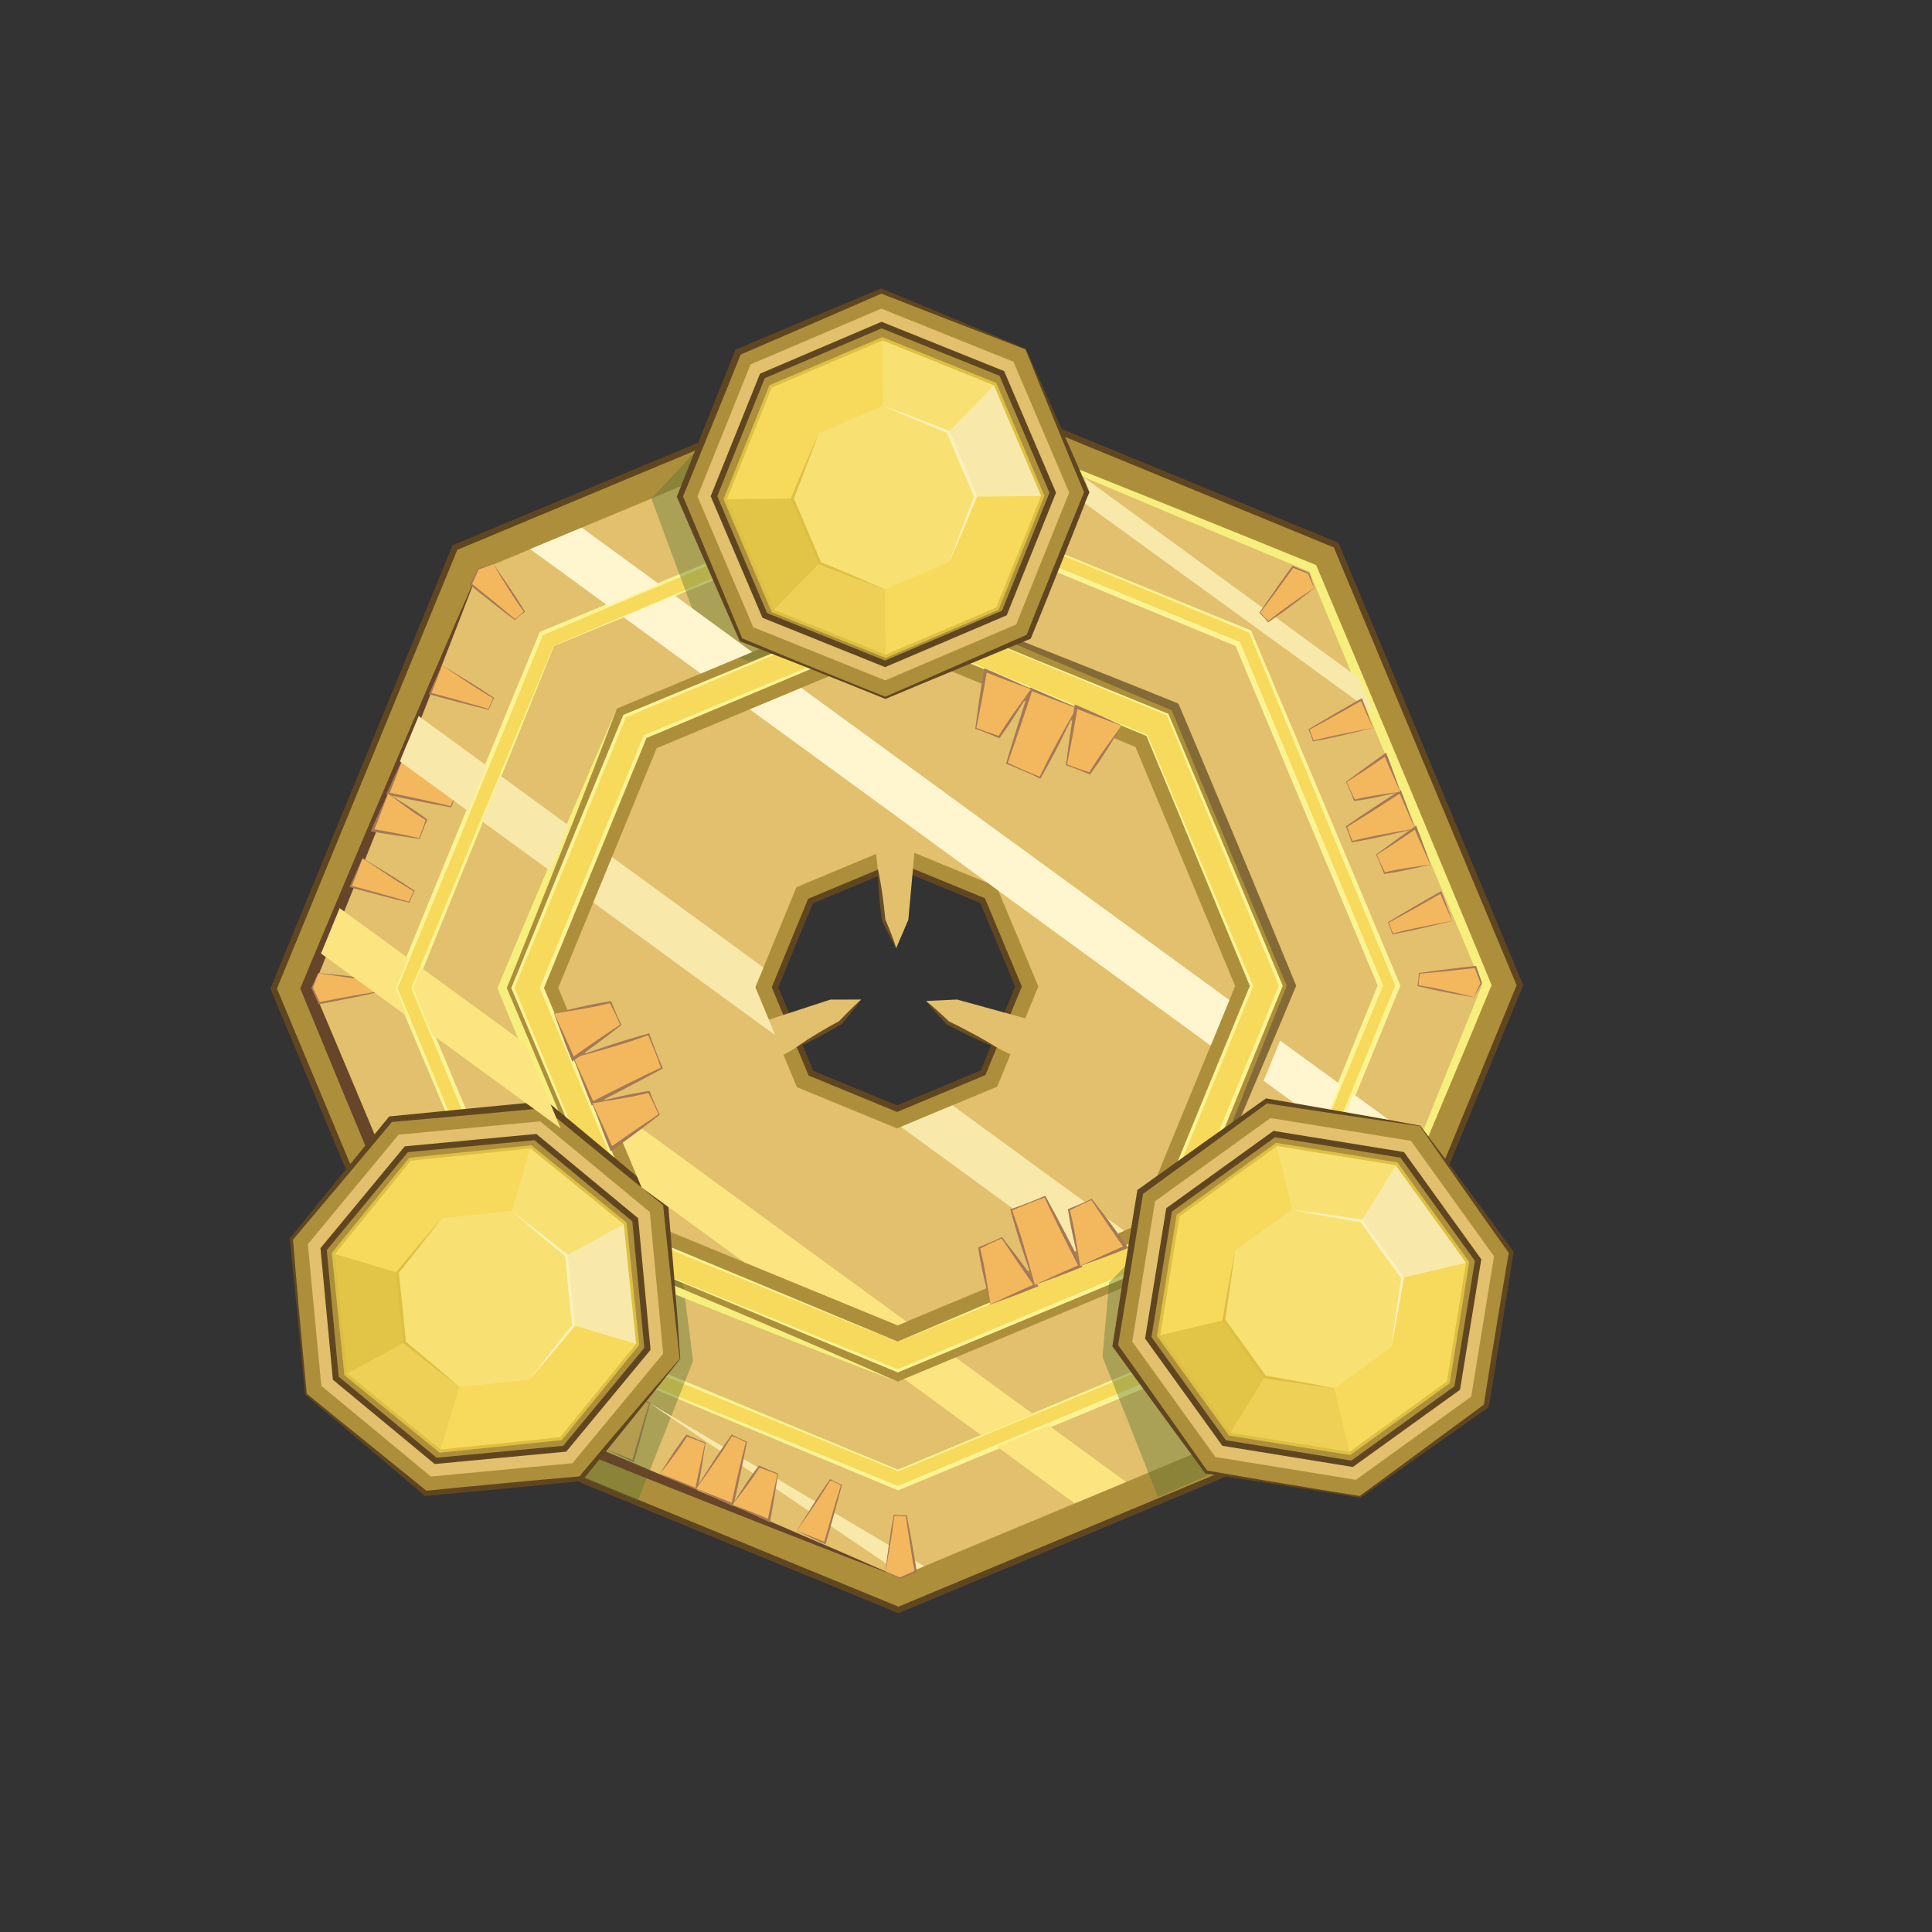 <svg xmlns="http://www.w3.org/2000/svg" xml:space="preserve" id="Layer_1" x="0" y="0" style="enable-background:new 0 0 2000 2000" version="1.1" viewBox="0 0 2000 2000">
  <rect x="0" y="0" width="2000" height="2000" fill="#333333" stroke="none"/>
  <style>
    .st2{fill:#f7d95c}.st3{fill:#fcf494}.st5{fill:#f3b75e}.st6{fill:#a57955}.st18{fill:#f9e073}.st19{fill:#f8e9ab}.st20{fill:#e2c547}.st21{fill:#eed057}.st22{fill:#fff2bc}.st23{fill:#ddc043}.st24{fill:none;stroke:#ddc043;stroke-width:3.15;stroke-miterlimit:10}.st27{opacity:.39;fill:#537234}.st31{fill:#ad8f3b;stroke:#604620;stroke-width:6.299;stroke-miterlimit:10}.st32{fill:#e2c06d}.st34{fill:#f6ef7d}.st36{fill:#ad8f3b}.st37{fill:#604620}.st38{fill:#694e25}.st40{fill:#fff6cf}.st41{fill:#fce481}
  </style>
  <path d="m666.8 1284.6-109.3-261.9 107.9-262.5 261.9-109.3 262.5 107.9 109.3 261.9-107.9 262.5-261.9 109.3-262.5-107.9zM839 932.8l-36.7 89.2 37.2 89 89.2 36.7 89-37.2 36.7-89.2-37.2-89-89.2-36.7-89 37.2z" class="st31"/>
  <path d="m1175.4 773.2-248.1-102-97.8 40.8-53.3 22.3-96.4 40.2-46.3 112.7-19.3 47.1-36.3 88.3 49.6 118.7 36.7 87.9 17 40.8 89.1 36.6 158.9 65.3 9.2-3.8 172.1-71.8 53.3-22.3 12.9-5.4 76.6-186.3 19.3-47 6-14.7-103.2-247.4zm-242.8 393.3-3.9 1.6-103.7-42.6-14-33.6-8.4-20.2-6.7-16-14-33.6 8.4-20.5 34.2-83.2L928 875.2l94.7 38.9 9 3.7 1.7 4.1 41.5 99.3-42.6 103.7-46.3 19.3-53.4 22.3z" class="st32"/>
  <path d="M930.1 1666.6 473.5 1479l-190.2-455.6L471 566.8l455.6-190.2 456.6 187.7 190.2 455.6-187.7 456.6-455.6 190.1zm-265.9-379.4 265.1 109 264.5-110.4 109-265.1-110.4-264.5-265.1-109-264.6 110.3-109 265.1 110.5 264.6z" class="st31"/>
  <path d="m1421.4 737.7-15.1-36.1-47.2-113.1L1112.2 487l-78.9-32.4-106.6-43.8-324.5 135.4-53.3 22.3-53.7 22.4-61.8 150.3-19.3 47-62.4 151.9-19.3 47-14.9 36.2 87.2 208.8 6.9 16.5 86 206.1L930 1632.5l4.9-2 21.9-9.2 155.7-65 53.3-22.2 172.1-71.8 23.5-9.8 10.8-26.3 81.2-197.7 19.3-47 66.4-161.5-117.7-282.3zM1298.1 1115l-80 194.7-3.4 1.4-53.3 22.3-172.1 71.8-53.3 22.3-6.5 2.7-289.3-118.9-59.8-143.3-36.7-87.9-24-57.4 49.8-121.1 19.3-47 49.8-121.1 86.8-36.2 53.3-22.3 148.5-62 289.3 118.9 120.5 288.6-19.5 47.5-19.4 47z" class="st32"/>
  <path d="m562.4 1389.5-153-366.5 151-367.3 366.5-153 367.3 151 153 366.5-151 367.3-366.5 153-367.3-151zm10.9-720.9L427.6 1023l147.6 353.6 354.4 145.7 353.6-147.6 145.7-354.4-147.6-353.6L926.9 521 573.3 668.6z" class="st2"/>
  <path d="m562.3 1389.7-38.7-91.2-38.7-91.4-77.2-183.2-.3-.8.3-.8 75.2-183.8 37.7-91.8 37.9-91.8.3-.8.8-.3L743.1 578l91.8-37.9 91.7-38 .3-.1.3.1 91.8 37.8 91.9 37.6 91.9 37.5 91.9 37.5.5.2.2.6 77.1 183 76.8 183.1.4.9-.4 1-75.2 183.8-75.4 183.7-.4 1.1-1.1.4-183.3 76.2-183.4 76-.8.3-.8-.3-183.6-76.3-183-76.5zm.3-.4 184.2 74.6 183.7 74.7h-1.6l183-76.9L1295 1385l-1.5 1.5 75.5-183.6 75.7-183.6v1.9l-76.1-183.4-75.9-183.5.8.8-91.7-38-91.7-37.9-91.8-37.8-91.8-37.7h.7L835.7 542l-91.5 38.6-183 77.2 1.2-1.2-37.6 91.9-37.8 91.8-75.7 183.5v-1.6l75.8 183.2 37.8 91.8 37.7 92.1z" class="st3"/>
  <path d="m573.5 668.8-35.9 89-36 88.8-72.1 177.2v-1.6l74.1 176.7 36.9 88.4 36.8 88.5-1.2-1.2 176.9 73.5 88.5 36.8 88.5 36.6h-.7l88.4-36.9 88.4-37 88.3-37.1 88.3-37.2-.8.8 72.2-177.5 72.5-177.4v1.9l-74.1-176.7-73.9-176.8 1.5 1.5L1103 596l-177-73.3h1.6l-176.9 73-177.2 73.1zm-.4-.4 176.3-74.7 176.8-74.6.8-.3.8.3 177.4 72.4 177.3 72.6 1.1.4.4 1.1 73.8 176.8 73.6 176.9.4.9-.4.9-73.2 177.1-73.4 177-.2.6-.5.2-88.5 36.6-88.5 36.7-88.4 36.8-88.4 36.9-.3.1-.3-.1-88.7-36.2-88.8-36.1-177.5-72.2-.8-.3-.4-.8-37-88.3-36.9-88.4-73.5-176.9-.3-.8.3-.8L499.3 845l36.9-88.4 36.9-88.2z" class="st3"/>
  <path d="m626.4 1499.9 34.5-52.8 11.6 5.4-17.1 60.1z" class="st5"/>
  <path d="M626.3 1499.9c2.7-4.3 5.4-8.7 8.1-13.2 2.7-4.4 5.6-8.9 8.4-13.4 2.8-4.5 5.7-9 8.7-13.4l9-13.2.3-.4.4.2c.9.5 1.9 1 2.8 1.5.9.5 1.9.9 2.9 1.4 2 .9 3.9 1.8 5.9 2.5l.3.1-.1.4-4 15.1c-1.3 5-2.7 10.1-4.1 15.1l-4.2 15.1c-1.4 5-2.9 10-4.3 15l-.3 1.1-1-.5-7.4-3.4c-2.4-1.1-4.9-2.3-7.3-3.4l-14.1-6.6zm.2 0 14.9 5.9c2.5 1 4.8 2 7.2 2.9l7.2 3-1.3.6 4.2-15 4.4-15c1.5-5 2.9-10 4.4-15l4.6-14.9.2.5c-1.9-1-3.8-1.9-5.7-2.8-1-.4-1.9-.9-2.9-1.3l-3-1.2.6-.2c-2.8 4.4-5.5 8.9-8.3 13.2-2.8 4.4-5.7 8.7-8.6 13-2.9 4.3-5.8 8.7-8.8 13l-9.1 13.3z" class="st6"/>
  <path d="m683.3 1525.6 27.6-39.5 19.3 7.7-9.2 48.3z" class="st5"/>
  <path d="m683.1 1525.6 6.3-9.9c2.1-3.3 4.4-6.7 6.6-10.1 2.3-3.4 4.5-6.8 6.9-10.1 2.4-3.4 4.9-6.6 7.3-9.9l.4-.5.5.2c3.2 1.4 6.3 2.8 9.5 4.2l9.6 3.9.3.1-.1.3c-.7 4-1.3 8.1-2 12.1-.6 4.1-1.3 8.1-1.9 12.1l-2.1 12.1c-.7 4-1.4 8.1-2.2 12.1l-.3 1.7-1.6-.7c-3.2-1.4-6.4-2.9-9.6-4.4l-9.5-4.5c-3.2-1.5-6.2-3-9.3-4.5l-8.8-4.2zm.3-.1 9.9 3.9c3.2 1.3 6.5 2.5 9.6 3.8l9.4 3.8 9.3 3.9-1.9 1c.8-4 1.5-8 2.4-12l2.5-12c.8-4 1.7-8 2.6-12 .9-4 1.8-8 2.6-12l.3.5c-3.2-1.3-6.4-2.6-9.7-3.9-3.2-1.2-6.5-2.4-9.8-3.5l.9-.3c-2.2 3.3-4.3 6.6-6.5 9.9-2.2 3.2-4.6 6.4-6.9 9.6-2.4 3.2-4.7 6.4-7.2 9.6l-7.5 9.7z" class="st6"/>
  <path d="m601.2 1528.5 58.9 25.4 57.4-145-13.6-105.3-35-14.4z" class="st27"/>
  <path d="M1218.1 1309.8c9.3-24.4 18.6-48.7 28.1-73l14.2-36.4 14.4-36.4c9.5-24.3 19.2-48.5 28.9-72.7l14.5-36.3 14.6-36.2v3.4c-10.2-24-20.4-48-30.4-72l-30.3-72.1-30-72.2c-10-24.1-19.9-48.2-29.8-72.3l2.4 2.4-36.1-15.1-36-15.2c-24-10.1-48-20.3-72-30.5l-35.9-15.4-35.9-15.5C974.9 634 951 623.6 927.2 613c24.4 9.3 48.7 18.6 73 28.1l36.4 14.2 36.4 14.4c24.3 9.5 48.5 19.2 72.7 28.9l36.3 14.5 36.2 14.6 1.7.7.7 1.7c10.2 24 20.4 48 30.4 72l30.3 72.1 30 72.2c10 24.1 19.9 48.2 29.8 72.3l.7 1.7-.7 1.7-15.1 36.1-15.2 36c-10.1 24-20.3 48-30.5 72l-15.4 35.9-15.5 35.9c-10.3 24-20.8 47.9-31.3 71.8z" style="fill:#846a36"/>
  <path d="M638.6 733.5c-9.3 24.4-18.6 48.7-28.1 73l-14.2 36.4-14.4 36.4c-9.5 24.3-19.2 48.5-28.9 72.7l-14.5 36.3-14.6 36.2v-3.4c10.2 24 20.4 48 30.4 72l30.3 72.1 30 72.2c10 24.1 19.9 48.2 29.8 72.3l-2.4-2.4 36.1 15.1 36 15.2c24 10.1 48 20.3 72 30.5l35.9 15.4 35.9 15.5c23.9 10.3 47.8 20.8 71.6 31.4-24.4-9.3-48.7-18.6-73-28.1l-36.4-14.2-36.4-14.4c-24.3-9.5-48.5-19.2-72.7-28.9l-36.3-14.5-36.2-14.6-1.7-.7-.7-1.7c-10.2-24-20.4-48-30.4-72l-30.3-72.1-30-72.2c-10-24.1-19.9-48.2-29.8-72.3l-.7-1.7.7-1.7 15.1-36.1 15.2-36c10.1-24 20.3-48 30.5-72l15.4-35.9 15.5-35.9c10.3-24.2 20.7-48.1 31.3-71.9z" class="st34"/>
  <path d="m648.1 1303.4-117.2-280.7 115.6-281.3 280.7-117.2 281.3 115.6 117.2 280.7-115.6 281.3L929.4 1419l-281.3-115.6zm281.2 85.6 259.5-108.3 106.9-260.1-108.3-259.5-260.1-106.8-259.5 108.3-106.9 260.1 108.3 259.5L929.3 1389z" class="st2"/>
  <path d="m647.9 1303.6-59.3-139.9-59.1-140.3-.2-.6.2-.6 57.6-140.8L616 811l29-70.3.3-.6.6-.3 140.6-58.1 70.3-29 70.2-29.2.3-.1.3.1 70.3 29 70.4 28.8 70.4 28.8 70.4 28.7.4.2.2.4 59 140.2 58.9 140.2.3.7-.3.7-57.6 140.7-57.8 140.7-.3.8-.8.3-140.4 58.4-140.7 58.4-.6.2-.6-.2-140.6-58.4-140.3-58.5zm.3-.3 141.1 57.1 140.7 57.2h-1.2l140.2-58.9 140.3-58.8-1.1 1.1 57.9-140.7 58-140.6v1.4l-58.3-140.5-58.1-140.5.6.6-70.2-29.1-70.3-29.1-70.3-29-70.5-28.7h.5l-70.1 29.4-70.1 29.6-140.1 59.1.9-.9-28.8 70.4-28.9 70.3-58 140.6v-1.2l58.1 140.4 57.7 140.8z" class="st3"/>
  <path d="m929.3 1388.8 129.5-55 129.4-54.5-.8.8 53.2-130.1 26.7-65 26.8-65v1.3l-53.7-129.9-26.8-65-27-64.9.4.4-65-26.8-65-26.6-65-26.7-65.1-26.5h.8l-129.6 54.6-129.6 54.4 1-1-53.3 130.1-53.4 130.1v-1.6l54 129.8 53.8 129.9-.8-.8 129.6 53.9 129.9 54.1zm0 .4-130.2-52.7-130.4-53-.6-.2-.2-.6-54.5-129.6-54.4-129.7-.3-.8.3-.8 53.5-130 53.6-130 .3-.7.7-.3L797 707l129.9-53.7.4-.2.4.2 64.9 26.9 65 26.9 65 26.8 65 26.7.3.1.1.3 27.2 64.8 27.3 64.8 54.7 129.5.3.6-.3.6-26.6 65.1-26.7 65-53.6 130-.2.6-.6.2-130.1 53.8-130.1 53.2z" class="st3"/>
  <path d="M930 1632.5c-36.4-13.9-72.7-28-109-42.2l-54.4-21.4-54.3-21.5-54.3-21.6-54.3-21.7-54.2-21.8-54.2-21.9-2.3-.9-1-2.4c-15.2-35.9-30.4-71.7-45.5-107.7l-45.2-107.8-44.9-107.9c-14.9-36-29.7-72-44.6-108.1l-1-2.4 1-2.3 22.5-53.9 22.7-53.9c15.1-35.9 30.2-71.8 45.6-107.7l22.9-53.8 23.1-53.7c15.4-35.8 30.9-71.5 46.7-107.2-13.9 36.4-28 72.7-42.2 109l-21.3 54.4-21.5 54.3C396 844.6 381.5 880.8 367 917l-22 54.5-21.9 54.2v-4.7c15.2 35.9 30.4 71.7 45.5 107.7l45.2 107.8 44.9 107.9c15 36 29.7 72 44.5 108.1l-3.3-3.3 53.9 22.5 53.9 22.7 53.9 22.7 53.8 22.9 53.8 22.9 53.7 23.1c35.7 15.3 71.4 30.8 107.1 46.5z" style="fill:#664528"/>
  <path d="M926.6 410.7c36.3 14.2 72.6 28.4 108.8 42.8l54.3 21.6 54.3 21.7c36.2 14.4 72.3 29 108.5 43.6l54.2 21.9 54.1 22 1.7.7.7 1.7c15.2 35.9 30.3 71.8 45.4 107.7l45.2 107.8 44.9 107.9c15 36 29.8 72 44.7 108l.7 1.7-.7 1.7-22.4 54-22.6 53.9c-15.1 35.9-30.1 71.9-45.3 107.8l-22.7 53.8-22.9 53.8c-15.3 35.9-30.6 71.7-46.1 107.4 14.2-36.3 28.4-72.6 42.8-108.8l21.6-54.3 21.7-54.3c14.4-36.2 29-72.3 43.6-108.5l21.9-54.2 22-54.1v3.4c-15.2-35.9-30.3-71.8-45.4-107.7l-45.2-107.8-44.9-107.9c-15-36-29.8-72-44.7-108l2.4 2.4-54-22.4-53.9-22.6c-35.9-15-71.9-30.1-107.8-45.3l-53.8-22.7-53.8-22.9c-35.7-15-71.5-30.3-107.3-45.8z" class="st34"/>
  <path d="m1257.5 1524.3-58.8 25.3-57.4-145 6.8-76.8 41.8-42.9z" class="st27"/>
  <path d="m703.9 1406.7-102.8 124.1-160.5 15.1-124.1-102.8-15.1-160.4 102.7-124.2 160.5-15.1 124.1 102.8z" class="st36"/>
  <path d="M704.2 1406.7c-8.3 10.5-16.6 20.9-25 31.4l-25.2 31.4-25.4 31.4-25.6 31.4-.6.8-1 .1-40.1 4-40.1 3.9c-13.4 1.3-26.7 2.6-40.1 3.8-13.4 1.3-26.8 2.4-40.1 3.6l-1.1.1-.8-.7-61.5-52.1-30.7-26-30.9-25.9-.3-.3v-.4l-3.7-40.1-3.9-40.1-2-20-2.1-20-4.1-40.1-.1-.7.5-.6 25.4-31.3 12.7-15.7 12.7-15.6 25.5-31.2 25.6-31.2.8-.9 1.2-.1 80.2-7.9 40.1-3.9 40.1-3.8 1.4-.1 1.1.9 61.9 51.6 61.7 51.8.8.7.1 1c2.3 26.9 4.5 53.8 6.7 80.6l3.2 40.2 2.7 40zm-.6-.1-4.5-40.2-4.4-40.1c-2.8-26.7-5.7-53.3-8.4-79.8l.9 1.7-62.4-50.9-62.3-51.2 2.5.8-40.1 3.8-40.1 3.7-80.3 7.2 2-1.1-25.8 30.9-25.9 30.9-13 15.4-13 15.4-26 30.8.4-1.3 3.4 40.1 1.7 20.1 1.8 20.1 3.7 40.1 3.8 40.1-.4-.7 31.2 25.5 31.3 25.3 62.6 50.7-1.9-.6c13.4-1.3 26.7-2.7 40.1-4 13.4-1.3 26.7-2.6 40.1-3.8l40.1-3.7 40.1-3.5-1.7.9 25.8-30.7 26-30.6 26.2-30.7c8.8-10.1 17.6-20.4 26.5-30.6z" class="st37"/>
  <path d="M332.6 1434.6 318.7 1288l93.9-113.4 146.6-13.8 113.5 93.9 13.8 146.6-93.9 113.4-146.6 13.8z" class="st32"/>
  <path d="m722 465.1-47.7 51 57.4 155.1 44.4 13.3 41.4-14.9z" class="st27"/>
  <path d="M347.6 1426.7 335 1293.1l85.6-103.4 133.6-12.6 103.4 85.6 12.6 133.6-85.6 103.4-133.6 12.6z" class="st31"/>
  <path d="m1061.8 361.4 63.2 148.3-60.1 149.5-148.3 63.2-149.5-60.1L703.9 514 764 364.5l148.2-63.2z" class="st36"/>
  <path d="M1062 361.2c5.5 12.1 10.9 24.4 16.4 36.6l16.4 36.8 16.3 37 16.2 37.1.4.9-.4 1-14.8 37.5-14.9 37.4c-5 12.5-10 24.9-15 37.4s-10.1 24.9-15.2 37.3l-.4 1-1 .4-74.5 30.8-37.2 15.4-37.3 15.6-.4.2-.4-.2-37.4-15.1-37.4-14.9-18.7-7.4-18.8-7.3-37.5-14.7-.6-.3-.3-.7-16.2-36.9-8.1-18.4-8-18.5-16.1-37-16-37-.5-1.1.5-1.2 29.8-74.9 15-37.4 15-37.4.5-1.3 1.3-.5 74.2-31.3 74.4-31.1 1-.4.9.4c25 10.3 49.9 20.7 74.7 31l37.1 15.6 37 15.6zm-.4.5-37.8-14.5-37.6-14.5c-25-9.7-50-19.3-74.8-29.1h1.9l-73.9 32.1-74 31.9 1.8-1.8-15 37.4-15.2 37.3-30.4 74.6v-2.3l15.6 37.1 15.5 37.2 7.8 18.6 7.7 18.6 15.4 37.2-.9-.9 37.2 15.4 18.6 7.7 18.7 7.6 37.3 15.1 37.4 15h-.8l37-16.1 36.9-16.2 73.8-32.4-1.4 1.4c4.9-12.5 9.8-25 14.9-37.5 5-12.5 10-24.9 15-37.4l15.1-37.3 15.2-37.3v1.9l-15.4-37-15.3-37.1-15.2-37.3c-5-12.4-10.1-24.9-15.1-37.4z" class="st37"/>
  <path d="M779.8 649.3 722 513.9l55-136.7 135.4-57.7 136.7 54.9 57.7 135.5-54.9 136.6-135.5 57.8z" class="st32"/>
  <path d="m791.7 637.1-52.6-123.4 50.1-124.5 123.4-52.7 124.5 50.1 52.7 123.4-50.1 124.6-123.5 52.6z" class="st31"/>
  <path d="m1030.1 397.6 49.4 115.8-47 116.7-115.7 49.3-116.7-46.9-49.4-115.7 47-116.8 115.7-49.3z" class="st2"/>
  <path d="M848.6 583 820 516.1l27.2-67.5 66.9-28.6 67.5 27.2 28.6 66.9-27.2 67.5-66.9 28.5z" class="st18"/>
  <path d="m981.6 447.2 48.5-49.6 49.4 115.8-69.3.7z" class="st19"/>
  <path d="m750.7 516.8 69.3-.7 28.6 66.9-48.5 49.5z" class="st20"/>
  <path d="M916.1 610.1 848.6 583l-48.5 49.5 116.7 46.9z" class="st21"/>
  <path d="m913.4 350.7.7 69.3 67.5 27.2 48.5-49.6z" class="st18"/>
  <path d="M914.1 420c5.7 2 11.4 4.2 17.1 6.3 5.7 2.1 11.4 4.2 17 6.4l17 6.5 16.9 6.6.5.2.2.5 7.2 16.7 7.2 16.7c4.7 11.2 9.5 22.3 14.1 33.5l.2.6-.2.5c-4.6 11.2-9.3 22.4-14 33.6-2.4 5.6-4.7 11.2-7.2 16.7-2.4 5.6-4.8 11.1-7.3 16.7 2-5.7 4.2-11.4 6.3-17.1 2.1-5.7 4.2-11.4 6.4-17 4.3-11.3 8.7-22.6 13.1-33.9v1.1c-4.9-11.1-9.6-22.3-14.4-33.4l-7.1-16.8-7-16.8.8.8-16.8-7-16.8-7c-5.6-2.4-11.2-4.8-16.7-7.2-5.4-2.3-10.9-4.7-16.5-7.2z" class="st22"/>
  <path d="M916.1 610.1c-5.7-2-11.4-4.2-17.1-6.3-5.7-2.1-11.4-4.2-17-6.4l-17-6.5-16.9-6.6-.5-.2-.2-.5-7.2-16.7-7.2-16.7c-4.7-11.2-9.5-22.3-14.1-33.5l-.2-.6.2-.5c4.6-11.2 9.3-22.4 14-33.6 2.4-5.6 4.7-11.2 7.2-16.7 2.4-5.6 4.8-11.1 7.3-16.7-2 5.7-4.2 11.4-6.3 17.1-2.1 5.7-4.2 11.4-6.4 17-4.3 11.3-8.7 22.6-13.1 33.9v-1.1c4.9 11.1 9.6 22.3 14.4 33.4l7.1 16.8 7 16.8-.8-.8 16.8 7 16.8 7c5.6 2.4 11.2 4.8 16.7 7.2 5.4 2.4 11 4.8 16.5 7.2z" class="st23"/>
  <path d="m1030.1 397.6 49.4 115.8-47 116.7-115.7 49.3-116.7-46.9-49.4-115.7 47-116.8 115.7-49.3z" class="st24"/>
  <path d="m647.2 1266.5 12.9 125.2-79.4 97.6-125.1 12.9-97.6-79.4-12.9-125.2 79.4-97.6 125.1-12.8z" class="st2"/>
  <path d="m419 1389.9-7.5-72.4 45.9-56.5 72.4-7.4 56.5 45.9 7.4 72.4-45.9 56.4-72.4 7.5z" class="st18"/>
  <path d="m586.3 1299.5 60.9-33 12.9 125.2-66.4-19.8z" class="st19"/>
  <path d="m345.1 1297.6 66.4 19.9 7.5 72.4-61 32.9z" class="st20"/>
  <path d="m475.4 1435.8-56.4-45.9-61 32.9 97.6 79.4z" class="st21"/>
  <path d="m549.6 1187.2-19.8 66.4 56.5 45.9 60.9-33z" class="st18"/>
  <path d="M529.8 1253.6c4.9 3.6 9.6 7.4 14.4 11.1 4.8 3.7 9.6 7.4 14.4 11.2l14.3 11.3 14.2 11.3.4.4.1.6 2 18.1 1.9 18.1c1.2 12.1 2.5 24.1 3.6 36.2l.1.6-.4.4c-7.7 9.4-15.5 18.7-23.3 27.9-3.9 4.6-7.8 9.3-11.8 13.9-3.9 4.6-7.9 9.2-11.9 13.8 3.6-4.9 7.4-9.6 11.1-14.4 3.7-4.8 7.4-9.6 11.2-14.4 7.5-9.5 15-19.1 22.6-28.5l-.3 1c-1.4-12-2.6-24.1-3.9-36.2l-1.8-18.1-1.8-18.1.5 1-14-11.6-13.9-11.7c-4.6-3.9-9.3-7.8-13.9-11.8-4.6-4.2-9.2-8.1-13.8-12.1z" class="st22"/>
  <path d="M475.4 1435.8c-4.9-3.6-9.6-7.4-14.4-11.1-4.8-3.7-9.6-7.4-14.4-11.2l-14.3-11.3-14.2-11.3-.4-.4-.1-.6-2-18.1-1.9-18.1c-1.2-12.1-2.5-24.1-3.6-36.2l-.1-.6.4-.4c7.7-9.4 15.5-18.7 23.3-27.9 3.9-4.6 7.8-9.3 11.8-13.9 3.9-4.6 7.9-9.2 11.9-13.8-3.6 4.9-7.4 9.6-11.1 14.4-3.7 4.8-7.4 9.6-11.2 14.4-7.5 9.5-15 19.1-22.6 28.5l.3-1c1.4 12 2.6 24.1 3.9 36.2l1.8 18.1 1.8 18.1-.5-1 14 11.6 13.9 11.7c4.6 3.9 9.3 7.8 13.9 11.8 4.7 4.1 9.3 8.1 13.8 12.1z" class="st23"/>
  <path d="m647.2 1266.5 12.9 125.2-79.4 97.6-125.1 12.9-97.6-79.4-12.9-125.2 79.4-97.6 125.1-12.8z" class="st24"/>
  <path d="m905.5 870.8 9 81.5 13.2 29.3 12.6-29.4 7.4-81.4zM798.6 1099l71.3-40.5 21.6-23.8-32 .1-77.7 25.4zM1069.7 1056.5l-79-21.8-32.1 1.5 22.7 22.5 72.9 37z" class="st32"/>
  <path d="M958.6 1036.2c2.1 1.7 4.2 3.4 6.2 5.1 2 1.7 4 3.5 6 5.3 2 1.8 3.9 3.6 5.9 5.4 2 1.8 3.9 3.6 5.8 5.5l-.5-.3c2.2 1 4.4 2.1 6.6 3.2 2.2 1.1 4.4 2.1 6.5 3.3 4.3 2.2 8.7 4.5 12.9 6.8 2.2 1.1 4.3 2.3 6.4 3.5 2.1 1.2 4.3 2.4 6.4 3.6 4.2 2.4 8.4 5 12.5 7.7-4.6-1.7-9.1-3.6-13.6-5.6-2.2-1-4.5-2-6.7-3s-4.4-2-6.6-3.1c-4.4-2.1-8.8-4.3-13.1-6.4-2.2-1.1-4.3-2.2-6.5-3.3-2.2-1.1-4.3-2.2-6.5-3.4l-.3-.2-.2-.2c-1.8-1.9-3.7-3.8-5.5-5.8-1.8-2-3.6-3.9-5.4-5.9-1.8-2-3.6-4-5.3-6-1.6-2-3.3-4.1-5-6.2zM822.8 1085.2c3.7-2.7 7.4-5.2 11.2-7.7 1.9-1.2 3.8-2.5 5.7-3.6 1.9-1.2 3.8-2.4 5.8-3.6l5.8-3.5 5.9-3.4c1.9-1.1 3.9-2.2 5.9-3.3 2-1.1 3.9-2.2 5.9-3.3l-.5.4 5.6-5.8 5.7-5.7c1.9-1.9 3.8-3.8 5.8-5.6 1.9-1.8 3.9-3.7 6-5.4-1.6 2.2-3.2 4.3-4.8 6.5-1.6 2.1-3.3 4.2-5 6.3-1.7 2.1-3.4 4.1-5.1 6.2l-5.2 6.1-.2.2-.3.2c-1.9 1.2-3.9 2.3-5.8 3.4-2 1.1-3.9 2.3-5.9 3.4l-5.9 3.3-6 3.2c-2 1.1-4 2.1-6 3.1s-4 2-6.1 3c-4.2 1.9-8.3 3.8-12.5 5.6zM908.7 899.2c1 4.4 1.8 8.8 2.6 13.1.4 2.2.8 4.4 1.1 6.6.3 2.2.7 4.4 1 6.6l.9 6.6.8 6.6c.3 2.2.5 4.4.7 6.6l.7 6.6-.2-.6 3.1 7.4 3 7.5c1 2.5 1.9 5 2.8 7.5.9 2.5 1.8 5.1 2.6 7.6-1.4-2.3-2.7-4.6-4-7-1.3-2.3-2.5-4.7-3.8-7.1l-3.6-7.2-3.5-7.2-.1-.2v-.3l-.8-6.6c-.3-2.2-.5-4.4-.7-6.6l-.7-6.6-.6-6.7c-.2-2.2-.3-4.4-.5-6.7-.2-2.2-.3-4.4-.4-6.7-.3-4.2-.5-8.7-.4-13.2z" class="st38"/>
  <path d="m593.7 1095 77.8-24.4 13.7 34.9-71.9 36.6z" class="st5"/>
  <path d="M593.6 1094.9c12.3-4.4 25.1-8.8 38.2-13.1 6.5-2.1 13.1-4.3 19.7-6.2 6.6-2 13.3-3.8 19.9-5.7l.7-.2.2.7c1 2.9 2.1 5.9 3.2 8.8 1.1 2.9 2.2 5.8 3.3 8.8 1.2 2.9 2.3 5.8 3.5 8.7l3.6 8.7.2.6-.6.3-17.7 9.6c-5.9 3.2-11.9 6.3-17.8 9.4-6 3.1-11.9 6.2-17.9 9.3-6 3.1-12 6.1-18 9l-1.6.8-.6-1.6-4.8-12.1c-1.6-4-3.2-8.1-4.7-12.1l-8.8-23.7zm.2.2 10.8 23.5c1.8 3.8 3.4 7.7 5.1 11.5l5 11.4-2.2-.8c6-3.1 11.9-6.2 17.9-9.2l18-9c6-3 12-5.9 18.1-8.9l18.2-8.7-.3.9c-1.1-2.9-2.1-5.9-3.2-8.8-1.1-2.9-2.2-5.8-3.4-8.7-1.2-2.9-2.3-5.8-3.5-8.7-1.2-2.9-2.4-5.8-3.6-8.6l1 .5c-6.4 2.2-12.7 4.4-19 6.5-6.3 2.1-12.8 4-19.2 5.9-12.9 3.8-26 7.4-39.7 11.2z" class="st6"/>
  <path d="m573.6 1049.1 58.4-11.6 10.7 23.4-49.5 35.3z" class="st5"/>
  <path d="m573.4 1049 14-3.4 7.2-1.7 7.3-1.7c4.9-1.1 9.9-2.2 14.9-3.1 5-1 10-1.8 15-2.6l.8-.1.3.7c1.6 4 3.2 8 4.9 11.9l2.6 5.9 2.7 5.8.2.4-.3.3c-4.1 3-8.1 6.1-12.1 9.2-4 3.1-8 6.2-12.1 9.2l-12.3 9-6.1 4.5-6.2 4.4-1.7 1.2-.8-2c-3.3-8.1-6.5-16.2-9.5-24.3-1.5-4-2.9-8-4.4-11.9l-4.4-11.7zm.3.2 10.9 23.5c3.5 7.7 6.9 15.2 10.1 22.8l-2.5-.7 6.2-4.4 6.2-4.3 12.5-8.7c4.2-2.9 8.4-5.7 12.6-8.5 4.2-2.8 8.5-5.6 12.6-8.5l-.2.6-2.6-5.9-2.7-5.8c-1.8-3.9-3.8-7.7-5.7-11.5l1.1.5c-4.8 1.1-9.5 2.3-14.3 3.3-4.8 1-9.6 1.8-14.4 2.7l-7.3 1.2-7.4 1.2-15.1 2.5z" class="st6"/>
  <path d="m1114.4 732.9-37.8 72.2-34.3-15.1 25-76.6z" class="st5"/>
  <path d="M1114.6 732.8c-5.6 11.8-11.5 24-17.7 36.3-3.1 6.1-6.2 12.3-9.5 18.3-3.3 6.1-6.7 12.1-10 18l-.4.7-.6-.3c-2.8-1.3-5.6-2.7-8.5-4-2.8-1.3-5.7-2.6-8.6-3.8-2.9-1.2-5.7-2.5-8.6-3.7l-8.7-3.6-.6-.2.2-.6 5.8-19.3c2-6.4 3.9-12.8 6-19.2 2-6.4 4-12.8 6.1-19.2 2-6.4 4.2-12.8 6.3-19.1l.6-1.6 1.6.7 11.9 5.2c4 1.7 7.9 3.5 11.8 5.2l22.9 10.2zm-.3.1-24.2-9c-4-1.5-7.9-3-11.8-4.5l-11.6-4.5 2.1-1c-2 6.4-4 12.8-6.2 19.2-2.1 6.4-4.3 12.7-6.4 19.1-2.1 6.4-4.3 12.7-6.5 19.1l-6.7 19-.4-.9c2.8 1.3 5.7 2.6 8.5 3.9 2.8 1.3 5.7 2.5 8.6 3.8 2.9 1.2 5.7 2.5 8.6 3.7 2.9 1.2 5.8 2.4 8.7 3.5l-1 .4c3-6.1 5.9-12.1 8.9-18.1 3-6 6.2-11.9 9.4-17.8 6.3-11.8 13-23.6 20-35.9z" class="st6"/>
  <path d="m1067.4 713.4-33.1 49.6-24.1-9.1 10-59.9z" class="st5"/>
  <path d="m1067.5 713.4-7.5 12.4-3.9 6.3-4 6.4c-2.7 4.2-5.5 8.5-8.3 12.7-2.9 4.2-5.9 8.3-8.8 12.4l-.5.6-.7-.3c-4-1.7-7.9-3.3-11.9-4.9l-6-2.3-6-2.2-.4-.1.1-.4c.8-5 1.4-10 2.1-15.1.7-5 1.3-10.1 2.1-15.1l2.3-15 1.2-7.5 1.2-7.5.3-2.1 2 .8c8 3.4 16.1 6.9 23.9 10.4 3.9 1.8 7.7 3.6 11.6 5.3l11.2 5.2zm-.3 0-24.4-8.9c-7.9-2.9-15.6-5.9-23.3-9l2.3-1.3-1.3 7.5-1.3 7.5-2.7 15c-.9 5-1.9 9.9-2.9 14.9s-2 9.9-2.9 14.9l-.3-.6 6 2.3 6 2.2c4 1.4 8.1 2.8 12.2 4.1l-1.1.4c2.6-4.2 5.1-8.3 7.8-12.4s5.5-8 8.3-12.1l4.3-6 4.4-6.1 8.9-12.4z" class="st6"/>
  <path d="m1161.1 751.1-33.1 49.5-24.1-9 10-60z" class="st5"/>
  <path d="m1161.3 751-7.5 12.4-3.9 6.3-4 6.4c-2.7 4.2-5.5 8.5-8.3 12.7-2.9 4.2-5.9 8.3-8.8 12.4l-.5.6-.7-.3c-4-1.7-7.9-3.3-11.9-4.9l-6-2.3-6-2.2-.4-.1.1-.4c.8-5 1.4-10 2.1-15.1.7-5 1.3-10.1 2.1-15.1l2.3-15 1.2-7.5 1.2-7.5.3-2.1 2 .8c8 3.4 16.1 6.9 23.9 10.4 3.9 1.8 7.7 3.6 11.6 5.3l11.2 5.2zm-.3.1-24.4-8.9c-7.9-2.9-15.6-5.9-23.3-9l2.3-1.3-1.3 7.5-1.3 7.5-2.7 15c-.9 5-1.9 9.9-2.9 14.9s-2 9.9-2.9 14.9l-.3-.6 6 2.3 6 2.2c4 1.4 8.1 2.8 12.2 4.1l-1.1.4c2.6-4.2 5.1-8.3 7.8-12.4s5.5-8 8.3-12.1l4.3-6 4.4-6.1 8.9-12.4z" class="st6"/>
  <path d="m1464.9 857.8-65.2 13.4-5.8-15.5 55.6-36.1z" class="st5"/>
  <path d="M1465 857.9c-10.3 2.5-21.1 5.1-32 7.5-5.5 1.2-11 2.4-16.5 3.5s-11.1 2-16.6 3l-.6.1-.2-.5c-1.6-5.3-3.6-10.5-5.8-15.6l-.2-.4.4-.3 13.7-9.4c4.6-3.1 9.2-6.2 13.8-9.2 4.6-3 9.2-6.1 13.8-9.1 4.6-3 9.3-6 14-9l1.3-.8.5 1.4 3.7 9.8c1.2 3.3 2.5 6.5 3.6 9.8l7.1 19.2zm-.2-.1-8.5-19.1c-1.4-3.1-2.7-6.2-4-9.3l-4-9.3 1.9.6c-4.6 3-9.2 6.1-13.9 9.1-4.6 3-9.3 5.9-14 8.9-4.7 3-9.3 5.9-14 8.8l-14.1 8.7.2-.7c1.7 5.3 3.7 10.5 5.9 15.5l-.7-.4c5.4-1.3 10.7-2.5 16-3.7 5.3-1.2 10.7-2.2 16.1-3.2 10.8-2.1 21.7-4 33.1-5.9z" class="st6"/>
  <path d="m1525.7 1032.3-57.7-11.9 1.3-12.7 57.9-6.6 6.1 16.6z" class="st5"/>
  <path d="M1525.7 1032.4c-4.7-.8-9.5-1.6-14.3-2.5-4.8-.8-9.6-1.8-14.5-2.7-4.8-.9-9.7-1.9-14.6-3s-9.7-2.2-14.5-3.3l-.5-.1.1-.4c.2-1.1.3-2.1.5-3.2.1-1.1.2-2.1.4-3.2.2-2.1.4-4.2.5-6.4v-.3l.4-.1 14.5-2c4.8-.6 9.6-1.3 14.5-1.8 4.8-.6 9.7-1.2 14.5-1.8 4.8-.6 9.7-1.1 14.5-1.6l.8-.1.3.7 5.8 16.6.1.3-.2.3-4.1 7.3-4.2 7.3zm0-.2 3.5-7.6 3.5-7.3v.6l-6.3-16.5 1 .6c-4.8.6-9.7 1.2-14.5 1.7-4.8.6-9.7 1-14.5 1.5-4.8.5-9.7 1-14.5 1.5l-14.5 1.3.4-.4c-.3 2.1-.5 4.2-.8 6.3-.1 1.1-.2 2.1-.3 3.2-.1 1.1-.1 2.1-.2 3.2l-.4-.5c4.8.9 9.6 1.7 14.4 2.6 4.8.9 9.5 1.9 14.3 3 4.8 1 9.5 2.1 14.4 3.2 4.7 1.3 9.6 2.4 14.5 3.6z" class="st6"/>
  <path d="m329.6 1007.3 58.4 7.4-.3 12.8-57.3 11-7.3-16z" class="st5"/>
  <path d="M329.5 1007.2c4.8.4 9.6.9 14.4 1.4 4.9.5 9.8 1 14.7 1.6 4.9.6 9.8 1.1 14.7 1.8 4.9.7 9.8 1.5 14.7 2.2l.5.1v.4c-.1 1.1-.2 2.1-.2 3.2-.1 1.1-.1 2.1-.1 3.2 0 2.1-.1 4.3 0 6.4v.3l-.4.1-14.3 3.1c-4.8 1-9.5 2-14.3 2.9-4.8 1-9.5 1.9-14.3 2.9-4.8.9-9.6 1.8-14.3 2.7l-.8.1-.3-.7-7.1-16.1-.1-.3.1-.3 3.6-7.6 3.5-7.4zm.1.2-2.9 7.8-2.9 7.6v-.6l7.5 15.9-1.1-.6c4.8-1 9.5-1.9 14.3-2.8 4.8-.9 9.6-1.8 14.3-2.7 4.8-.9 9.6-1.7 14.4-2.6l14.4-2.4-.4.4c.2-2.1.2-4.3.3-6.4v-3.2c0-1.1 0-2.1-.1-3.2l.4.5c-4.9-.5-9.7-1-14.5-1.5-4.8-.5-9.6-1.2-14.5-1.9-4.8-.7-9.7-1.3-14.6-2.1-4.7-.6-9.6-1.4-14.6-2.2z" class="st6"/>
  <path d="m510.7 584 32.2 49.4-9.9 8-45.5-36.5L495 589z" class="st5"/>
  <path d="M510.7 583.9c2.8 3.9 5.5 7.9 8.3 11.9 2.8 4 5.5 8.1 8.3 12.2 2.8 4.1 5.5 8.2 8.2 12.4 2.7 4.2 5.2 8.4 7.8 12.6l.2.4-.3.2c-.9.6-1.7 1.3-2.6 1.9-.9.6-1.7 1.3-2.5 2-1.6 1.4-3.3 2.7-4.9 4.1l-.2.4-.3-.2-11.6-8.9c-3.8-3-7.7-6-11.5-9s-7.7-6-11.4-9c-3.8-3-7.6-6.1-11.3-9.2l-.6-.5.3-.7 7.7-15.9.2-.3.3-.1 8.1-2.2 7.8-2.1zm0 .2-7.8 2.8-7.6 2.7.4-.4-7.3 16.1-.3-1.2c3.8 3 7.6 6 11.4 9.1 3.8 3 7.5 6.1 11.3 9.2 3.8 3.1 7.5 6.2 11.3 9.3l11.2 9.4h-.6c1.7-1.3 3.4-2.6 5-3.9.8-.7 1.6-1.3 2.4-2.1l2.4-2.1-.1.6c-2.8-4-5.5-8-8.3-12-2.7-4-5.3-8.1-7.9-12.2-2.6-4.1-5.2-8.2-7.8-12.5-2.5-4.2-5.1-8.4-7.7-12.8z" class="st6"/>
  <path d="m1503.3 953.2-61.6 13.5-4.5-12 54.3-30.9z" class="st5"/>
  <path d="M1503.4 953.3c-4.9 1.2-10 2.5-15 3.7-5.1 1.2-10.2 2.4-15.4 3.6-5.2 1.2-10.3 2.4-15.6 3.5-5.2 1.1-10.5 2.1-15.6 3.1l-.4.1-.1-.4c-.3-1-.6-2-1-3-.3-1-.7-2-1.1-3-.8-2-1.5-4-2.4-5.9l-.1-.3.3-.2 13.4-8c4.5-2.6 9-5.3 13.5-7.9l13.5-7.8c4.5-2.6 9.1-5.1 13.6-7.7l1-.6.4 1 2.9 7.6c.9 2.5 1.9 5 2.8 7.5l5.3 14.7zm-.2-.1-6.5-14.7c-1.1-2.4-2.1-4.8-3.1-7.2l-3-7.1 1.4.5-13.5 7.8-13.6 7.6c-4.5 2.5-9.1 5.1-13.7 7.6l-13.7 7.5.2-.5c.6 2 1.4 4 2.1 6l1.2 3c.4 1 .8 2 1.3 2.9l-.6-.3c5.1-1.2 10.1-2.5 15.2-3.6 5-1.2 10.1-2.2 15.3-3.3 5.1-1.1 10.2-2.1 15.4-3.1l15.6-3.1z" class="st6"/>
  <path d="m1449.6 819.7-47.4 8.8-8.3-19 40.3-28.1z" class="st5"/>
  <path d="m1449.7 819.7-11.4 2.6c-3.9.9-7.8 1.7-11.8 2.6l-12 2.4c-4 .7-8.1 1.3-12.1 1.9l-.6.1-.2-.5c-1.3-3.2-2.5-6.5-3.9-9.7-1.3-3.2-2.7-6.4-4.2-9.5l-.1-.3.3-.2c3.3-2.4 6.6-4.8 9.9-7.3 3.3-2.5 6.6-4.9 9.9-7.3l10-7.2c3.3-2.4 6.7-4.7 10-7.1l1.4-1 .6 1.6c1.3 3.3 2.6 6.6 3.8 9.9l3.6 9.8c1.2 3.3 2.3 6.5 3.5 9.7l3.3 9.5zm-.2-.1-4.4-9.7c-1.4-3.2-2.9-6.3-4.2-9.4l-4.1-9.3-3.9-9.3 2 .6c-3.4 2.3-6.7 4.7-10.1 6.9l-10.2 6.9c-3.4 2.3-6.8 4.5-10.3 6.7-3.4 2.2-6.9 4.4-10.3 6.7l.1-.5c1.4 3.2 2.7 6.4 4.2 9.5 1.4 3.2 3 6.3 4.5 9.4l-.8-.4c3.9-.9 7.7-1.8 11.5-2.5 3.9-.7 7.7-1.4 11.6-2 3.9-.6 7.9-1.2 11.9-1.8l12.5-1.8z" class="st6"/>
  <path d="m1480.7 895.1-47.3 8.8-8.4-19 40.3-28z" class="st5"/>
  <path d="m1480.8 895.1-11.4 2.6c-3.9.9-7.8 1.7-11.8 2.6l-12 2.4c-4 .7-8.1 1.3-12.1 1.9l-.6.1-.2-.5c-1.3-3.2-2.5-6.5-3.9-9.7-1.3-3.2-2.7-6.4-4.2-9.5l-.1-.3.3-.2c3.3-2.4 6.6-4.8 9.9-7.3 3.3-2.5 6.6-4.9 9.9-7.3l10-7.2c3.3-2.4 6.7-4.7 10-7.1l1.4-1 .6 1.6c1.3 3.3 2.6 6.6 3.8 9.9l3.6 9.8c1.2 3.3 2.3 6.5 3.5 9.7l3.3 9.5zm-.2-.1-4.4-9.7c-1.4-3.2-2.9-6.3-4.2-9.4l-4.1-9.3-3.9-9.3 2 .6c-3.4 2.3-6.7 4.7-10.1 6.9l-10.2 6.9c-3.4 2.3-6.8 4.5-10.3 6.7-3.4 2.2-6.9 4.4-10.3 6.7l.1-.5c1.4 3.2 2.7 6.4 4.2 9.5 1.4 3.2 3 6.3 4.5 9.4l-.8-.4c3.9-.9 7.7-1.8 11.5-2.5 3.9-.7 7.7-1.4 11.6-2 3.9-.6 7.9-1.2 11.9-1.8l12.5-1.8z" class="st6"/>
  <path d="m417.7 783.6 55.7 36.4-6.8 15.1-64.9-13.5z" class="st5"/>
  <path d="M417.6 783.5c9.1 5.5 18.6 11.2 28 17.2 4.7 3 9.5 6 14.2 9.2 4.7 3.2 9.3 6.4 13.9 9.6l.5.3-.2.5c-2.6 4.9-4.8 10-6.8 15.1l-.2.4-.5-.1-16.3-3c-5.4-1-10.9-2.1-16.3-3.2s-10.8-2.1-16.3-3.2c-5.4-1.1-10.8-2.3-16.2-3.5l-1.5-.3.6-1.4 4.3-9.6c1.4-3.2 2.8-6.4 4.3-9.5l8.5-18.5zm.1.2-7.4 19.5c-1.2 3.2-2.5 6.3-3.7 9.5l-3.7 9.4-.9-1.7 16.2 3.3c5.4 1.1 10.8 2.3 16.2 3.5l16.2 3.6 16.1 3.8-.6.3c2.5-4.9 4.8-10 6.7-15.2l.2.8c-4.7-2.9-9.4-5.7-14-8.6-4.6-2.9-9.1-6-13.7-9-9-6.2-18.2-12.5-27.6-19.2z" class="st6"/>
  <path d="m375.3 888.5 53.3 33.8-5.3 11.6-60.3-16.2z" class="st5"/>
  <path d="M375.3 888.4c4.4 2.6 8.8 5.2 13.3 8 4.5 2.7 9 5.5 13.5 8.2 4.5 2.8 9 5.6 13.5 8.5 4.5 2.9 8.9 5.9 13.3 8.8l.4.2-.2.4c-.5.9-1 1.9-1.4 2.9-.5 1-.9 1.9-1.4 2.9-.8 2-1.7 3.9-2.5 5.9l-.1.3-.4-.1-15.2-3.8c-5-1.3-10.1-2.6-15.1-3.9l-15.1-4c-5-1.3-10.1-2.7-15.1-4.1l-1.1-.3.5-1 3.3-7.4c1.1-2.4 2.2-4.9 3.3-7.3l6.5-14.2zm0 .2-5.7 15c-.9 2.5-1.9 4.9-2.8 7.3l-2.9 7.2-.6-1.3c5 1.3 10.1 2.6 15.1 4l15.1 4.2 15 4.2 15 4.4-.5.2c1-1.9 1.8-3.8 2.7-5.8.4-1 .9-1.9 1.3-2.9l1.2-3 .2.6c-4.5-2.7-8.9-5.4-13.3-8.1-4.4-2.7-8.8-5.6-13.1-8.4-4.4-2.9-8.7-5.7-13.1-8.7l-13.6-8.9z" class="st6"/>
  <path d="m457.5 688.8 53.3 33.9-5.2 11.6-60.4-16.3z" class="st5"/>
  <path d="M457.5 688.7c4.4 2.6 8.8 5.2 13.3 8 4.5 2.7 9 5.5 13.5 8.2 4.5 2.8 9 5.6 13.5 8.5 4.5 2.9 8.9 5.9 13.3 8.8l.4.2-.2.4c-.5.9-1 1.9-1.4 2.9-.5 1-.9 1.9-1.4 2.9-.8 2-1.7 3.9-2.5 5.9l-.1.3-.4-.1-15.2-3.8c-5-1.3-10.1-2.6-15.1-3.9l-15.1-4c-5-1.3-10.1-2.7-15.1-4.1l-1.1-.3.5-1 3.3-7.4c1.1-2.4 2.2-4.9 3.3-7.3l6.5-14.2zm.1.2-5.7 15c-.9 2.5-1.9 4.9-2.8 7.3l-2.9 7.2-.6-1.3c5 1.3 10.1 2.6 15.1 4l15.1 4.2 15 4.2 15 4.4-.5.2c1-1.9 1.8-3.8 2.7-5.8.4-1 .9-1.9 1.3-2.9l1.2-3 .2.6c-4.5-2.7-8.9-5.4-13.3-8.1-4.4-2.7-8.8-5.6-13.1-8.4-4.4-2.9-8.7-5.7-13.1-8.7l-13.6-8.9z" class="st6"/>
  <path d="m401.7 821.5 39.8 27.1L434 868l-48.3-8.5z" class="st5"/>
  <path d="m401.6 821.4 9.9 6.1c3.4 2.1 6.8 4.3 10.2 6.5 3.4 2.2 6.8 4.5 10.2 6.8 3.4 2.3 6.7 4.8 10 7.2l.5.4-.2.5c-1.4 3.2-2.8 6.4-4 9.6-1.3 3.2-2.5 6.4-3.7 9.7l-.1.3-.3-.1c-4-.7-8.1-1.2-12.2-1.8-4.1-.6-8.1-1.2-12.2-1.8l-12.1-1.9c-4-.6-8.1-1.3-12.1-2l-1.7-.3.7-1.6c1.4-3.2 2.8-6.5 4.2-9.7l4.3-9.5c1.4-3.2 2.9-6.2 4.4-9.3l4.2-9.1zm.1.2-3.7 9.9c-1.2 3.2-2.4 6.5-3.6 9.7l-3.6 9.5c-1.2 3.1-2.5 6.2-3.8 9.3l-1-1.9c4 .7 8.1 1.4 12.1 2.2l12.1 2.3c4 .8 8 1.6 12 2.5 4 .8 8 1.7 12 2.5l-.5.3c1.3-3.2 2.5-6.5 3.7-9.7 1.2-3.3 2.3-6.5 3.4-9.8l.3.9c-3.4-2.1-6.7-4.2-10-6.4s-6.5-4.5-9.7-6.8c-3.2-2.3-6.5-4.7-9.7-7.1l-10-7.4z" class="st6"/>
  <path d="m432.7 746 39.8 27.1-7.5 19.4-48.3-8.5z" class="st5"/>
  <path d="m432.6 745.9 9.9 6.1c3.4 2.1 6.8 4.3 10.2 6.5 3.4 2.2 6.8 4.5 10.2 6.8 3.4 2.3 6.7 4.8 10 7.2l.5.4-.2.5c-1.4 3.2-2.8 6.4-4 9.6-1.3 3.2-2.5 6.4-3.7 9.7l-.1.3-.3-.1c-4-.7-8.1-1.2-12.2-1.8-4.1-.6-8.1-1.2-12.2-1.8l-12.1-1.9c-4-.6-8.1-1.3-12.1-2l-1.7-.3.7-1.6c1.4-3.2 2.8-6.5 4.2-9.7l4.3-9.5c1.4-3.2 2.9-6.2 4.4-9.3l4.2-9.1zm.1.2L429 756c-1.2 3.2-2.4 6.5-3.6 9.7l-3.6 9.5c-1.2 3.1-2.5 6.2-3.8 9.3l-1-1.9c4 .7 8.1 1.4 12.1 2.2l12.1 2.3c4 .8 8 1.6 12 2.5 4 .8 8 1.7 12 2.5l-.5.3c1.3-3.2 2.5-6.5 3.7-9.7 1.2-3.3 2.3-6.5 3.4-9.8l.3.9c-3.4-2.1-6.7-4.2-10-6.4s-6.5-4.5-9.7-6.8c-3.2-2.3-6.5-4.7-9.7-7.1l-10-7.4z" class="st6"/>
  <path d="m1025.2 1350.4-11.6-58.5 23.4-10.7 35.3 49.6z" class="st5"/>
  <path d="m1025.2 1350.5-3.4-14-1.7-7.2-1.7-7.3c-1.1-4.9-2.2-9.9-3.1-14.9-1-5-1.7-10-2.6-15l-.1-.8.7-.3c4-1.6 8-3.2 11.9-4.9l5.9-2.6 5.8-2.7.4-.2.3.3c3 4.1 6.1 8.1 9.2 12.1 3.1 4 6.2 8 9.2 12.1l9 12.3 4.5 6.1 4.4 6.2 1.2 1.7-2 .8c-8.1 3.3-16.2 6.5-24.3 9.5-4 1.5-8 2.9-11.9 4.4l-11.7 4.4zm.1-.3 23.5-10.9c7.7-3.5 15.2-6.9 22.8-10.1l-.7 2.5-4.4-6.2-4.3-6.2-8.6-12.5c-2.9-4.2-5.7-8.4-8.5-12.6-2.8-4.2-5.6-8.5-8.5-12.6l.6.2-5.9 2.6-5.8 2.7c-3.9 1.8-7.7 3.8-11.5 5.7l.5-1.1c1.1 4.8 2.3 9.5 3.3 14.3 1 4.8 1.8 9.6 2.7 14.4l1.2 7.3 1.2 7.4 2.4 15.1z" class="st6"/>
  <path d="M682.5 604.8 629.2 627l-80.4-58.6 53.4-22.2zM778.7 675l-53.3 22.2-80.3-58.6 53.3-22.2zM829.5 712.1l443.2 323.2-19.4 47.1-220-160.5-10.7-7.9-246.4-179.7z" class="st40"/>
  <path d="M1421.4 737.7 1123 521l5.2-11.7-6.1-15.1 284.2 207.4z" class="st19"/>
  <path d="m422.4 991.7-12.9 31.4 12.2 29.2-89.4-65.2 19.3-47zM580.4 1168.1l-132.5-96.7-20.3-48.4 8.7-21.1 107.4 78.3zM938.5 1368.2l-9.2 3.8-158.9-65.3-106.2-77.4-36.7-88zM1069.6 1463.9l-53.3 22.2-80.3-58.6 53.3-22.2zM1165.8 1534.1l-53.3 22.2-80.3-58.6 53.3-22.2z" class="st41"/>
  <path d="m504.1 792.8-19.3 47-70.8-51.6 19.4-47zM588.8 854.6l-19.3 47-70.8-51.6 19.4-47zM795.9 1055.6l6.6 16-17.2-12.5-171.1-124.8 19.4-47.1 156.7 114.3-8.5 20.5 14.1 33.6zM1163.9 1274.1l-53.3 22.2-178-129.8 53.3-22.3zM956.8 1621.3l-21.9 9.2-262.4-178z" class="st19"/>
  <path d="m1387.1 1122.3-17.2 41.6-61.8-45.1 17.1-41.6zM1462.8 1177.6l-17.1 41.6-61.8-45.1 17.1-41.6z" class="st40"/>
  <path d="m1470.1 1165.6 94.2 130.7-25.8 159.1-130.8 94.2-159-25.8-94.3-130.8 25.9-159.1 130.7-94.2z" class="st36"/>
  <path d="M1470.3 1165.3c8 10.6 16 21.4 24 32.1l24.1 32.3 24 32.5 23.9 32.7.6.8-.2 1-6.2 39.8-6.3 39.8c-2.1 13.3-4.3 26.5-6.4 39.8-2.1 13.3-4.4 26.5-6.6 39.7l-.2 1.1-.9.6-65.9 46.4-33 23.2-32.8 23.3-.3.2-.4-.1-39.8-6.5-39.8-6.3-19.9-3.1-19.9-3.1-39.8-6.1-.7-.1-.4-.6-23.9-32.4-11.9-16.2-11.9-16.3-23.8-32.5-23.7-32.6-.7-1 .2-1.2 12.6-79.6 6.4-39.8 6.5-39.8.2-1.4 1.1-.8 65.6-46.9 65.7-46.6.9-.6 1 .2c26.6 4.5 53.2 9.3 79.7 13.9l39.7 7 39.2 7.2zm-.4.5-40.1-5.8-39.9-5.9c-26.5-4-53-7.9-79.4-12l1.8-.4-65 47.6-65.2 47.4 1.4-2.2-6.5 39.8-6.5 39.8-13.2 79.5-.5-2.2 23.4 32.8 23.3 32.9 11.7 16.4 11.6 16.5 23.2 32.9-1.1-.7 39.7 6.8 19.9 3.4 19.9 3.3 39.8 6.6 39.8 6.4-.8.2 32.5-23.8 32.4-23.9 64.9-47.8-1.1 1.7c2.1-13.3 4.1-26.5 6.3-39.8 2.1-13.3 4.3-26.5 6.5-39.8l6.6-39.8 6.7-39.7.4 1.8-23.2-32.7-23.1-32.9-23.1-33.1c-7.7-11.1-15.4-22.1-23.1-33.3z" class="st37"/>
  <path d="m1258.2 1508.3-86.1-119.4 23.6-145.4 119.5-86.1 145.4 23.6 86 119.5-23.6 145.3-119.4 86.1z" class="st32"/>
  <path d="m1267.2 1493.8-78.5-108.9 21.5-132.4 108.9-78.5 132.5 21.5 78.5 108.9-21.6 132.5-108.8 78.4z" class="st31"/>
  <path d="m1445.7 1204.8 73.6 102-20 124.2-102 73.6-124.2-20-73.7-102 20.1-124.2 102-73.7z" class="st2"/>
  <path d="m1309.5 1425.6-42.6-59 11.6-71.8 59-42.6 71.8 11.6 42.6 58.9-11.6 71.9-59 42.6z" class="st18"/>
  <path d="m1409.3 1263.8 36.4-59 73.6 102-67.4 15.9z" class="st19"/>
  <path d="m1199.4 1382.6 67.5-16 42.6 59-36.4 59z" class="st20"/>
  <path d="m1381.3 1437.2-71.8-11.6-36.4 59 124.2 20z" class="st21"/>
  <path d="m1321.5 1184.7 16 67.5 71.8 11.6 36.4-59z" class="st18"/>
  <path d="M1337.5 1252.2c6 .7 12 1.6 18 2.4 6 .8 12 1.6 18 2.5l18 2.6 18 2.7.6.1.4.5 10.7 14.7 10.7 14.7c7.1 9.9 14.2 19.7 21.2 29.6l.3.5-.1.6c-2 12-4.1 23.9-6.3 35.8-1.1 6-2.2 11.9-3.3 17.9-1.1 6-2.2 11.9-3.4 17.9.7-6 1.6-12 2.4-18 .8-6 1.6-12 2.5-18 1.7-12 3.5-24 5.3-36l.3 1.1c-7.2-9.8-14.3-19.6-21.4-29.4l-10.6-14.8-10.6-14.8.9.6-17.9-3.1-17.9-3.2c-6-1.1-11.9-2.2-17.9-3.3-6-1.3-12-2.4-17.9-3.6z" class="st22"/>
  <path d="M1381.3 1437.2c-6-.7-12-1.6-18-2.4-6-.8-12-1.6-18-2.5l-18-2.6-18-2.7-.6-.1-.4-.5-10.7-14.7-10.7-14.7c-7.1-9.9-14.2-19.7-21.2-29.6l-.3-.5.1-.6c2-12 4.1-23.9 6.3-35.8 1.1-6 2.2-11.9 3.3-17.9 1.1-6 2.2-11.9 3.4-17.9-.7 6-1.6 12-2.4 18-.8 6-1.6 12-2.5 18-1.7 12-3.5 24-5.3 36l-.2-1.1c7.2 9.8 14.3 19.6 21.4 29.4l10.6 14.8 10.6 14.8-.9-.6 17.9 3.1 17.9 3.2c6 1.1 11.9 2.2 17.9 3.3 5.9 1.3 11.9 2.4 17.8 3.6z" class="st23"/>
  <path d="m1445.7 1204.8 73.6 102-20 124.2-102 73.6-124.2-20-73.7-102 20.1-124.2 102-73.7z" class="st24"/>
  <path d="m1360.4 608.9-47.6 34.7-8.6-9.4 34.1-47.4 16.3 6.6z" class="st5"/>
  <path d="M1360.5 608.9c-3.7 3-7.6 6-11.4 8.9-3.8 3-7.8 5.9-11.8 8.9-3.9 3-7.9 5.9-12 8.8-4.1 2.9-8.1 5.7-12.2 8.5l-.4.3-.3-.3c-.7-.8-1.3-1.7-2-2.5l-2.1-2.4c-1.5-1.5-2.9-3.1-4.4-4.6l-.2-.2.2-.3 8.3-12 8.4-12c2.8-4 5.6-8 8.4-11.9 2.8-4 5.7-7.9 8.6-11.8l.5-.6.7.3 16.2 6.9.3.1.1.3 2.7 8 2.4 7.6zm-.2-.1-3.3-7.7-3.1-7.5.4.4-16.4-6.4 1.2-.3c-2.8 4-5.6 7.9-8.5 11.9-2.8 4-5.7 7.9-8.6 11.8l-8.7 11.7-8.8 11.7v-.6c1.3 1.7 2.8 3.2 4.2 4.8.7.8 1.4 1.6 2.2 2.3.7.8 1.5 1.5 2.2 2.3l-.6-.1c3.9-3 7.7-6 11.6-8.9 3.9-2.9 7.8-5.8 11.8-8.6 4-2.8 7.9-5.7 12-8.5 4.1-2.6 8.2-5.5 12.4-8.3z" class="st6"/>
  <path d="m1421.2 753.6-61.7 13.4-4.5-11.9 54.3-30.9z" class="st5"/>
  <path d="M1421.2 753.6c-4.9 1.2-10 2.5-15 3.7-5.1 1.2-10.2 2.4-15.4 3.6-5.2 1.2-10.3 2.4-15.6 3.5-5.2 1.1-10.5 2.1-15.6 3.1l-.4.1-.1-.4c-.3-1-.6-2-1-3-.3-1-.7-2-1.1-3-.8-2-1.5-4-2.4-5.9l-.1-.3.3-.2 13.4-8c4.5-2.6 9-5.3 13.5-7.9l13.5-7.8c4.5-2.6 9.1-5.1 13.6-7.7l1-.6.4 1 2.9 7.6c.9 2.5 1.9 5 2.8 7.5l5.3 14.7zm-.1-.1-6.5-14.7c-1.1-2.4-2.1-4.8-3.1-7.2l-3-7.1 1.4.5-13.5 7.8-13.6 7.6c-4.5 2.5-9.1 5.1-13.7 7.6l-13.7 7.5.2-.5c.6 2 1.4 4 2.1 6l1.2 3c.4 1 .8 2 1.3 2.9l-.6-.3c5.1-1.2 10.1-2.5 15.2-3.6 5-1.2 10.1-2.2 15.3-3.3 5.1-1.1 10.2-2.1 15.4-3.1l15.6-3.1z" class="st6"/>
  <path d="m613.2 1142 58.5-11.6 10.7 23.4-49.6 35.3z" class="st5"/>
  <path d="m613.1 1141.9 14-3.4 7.2-1.7 7.3-1.7c4.9-1.1 9.9-2.2 14.9-3.1 5-1 10-1.8 15-2.6l.8-.1.3.7c1.6 4 3.2 8 4.9 11.9l2.6 5.9 2.7 5.8.2.4-.3.3c-4.1 3-8.1 6.1-12.1 9.2-4 3.1-8 6.2-12.1 9.2l-12.3 9-6.1 4.5-6.2 4.4-1.7 1.2-.8-2c-3.3-8.1-6.5-16.2-9.5-24.3-1.5-4-2.9-8-4.4-11.9l-4.4-11.7zm.3.2 10.9 23.5c3.5 7.7 6.9 15.2 10.1 22.8l-2.5-.7 6.2-4.4 6.2-4.3 12.5-8.7c4.2-2.9 8.4-5.7 12.6-8.5 4.2-2.8 8.5-5.6 12.6-8.5l-.2.6-2.6-5.9-2.7-5.8c-1.8-3.9-3.8-7.7-5.7-11.5l1.1.5c-4.8 1.1-9.5 2.3-14.3 3.3-4.8 1-9.6 1.8-14.4 2.7l-7.3 1.2-7.4 1.2-15.1 2.5z" class="st6"/>
  <path d="m1071.1 1330.2-24.3-77.8 34.9-13.6 36.5 71.8z" class="st5"/>
  <path d="M1071 1330.4c-4.4-12.3-8.8-25.1-13.1-38.2-2.1-6.5-4.3-13.1-6.2-19.7-2-6.6-3.8-13.3-5.7-19.9l-.2-.7.7-.2c2.9-1 5.9-2.1 8.8-3.2 2.9-1.1 5.8-2.2 8.8-3.3 2.9-1.2 5.8-2.3 8.7-3.5l8.7-3.6.6-.2.3.6 9.6 17.7c3.2 5.9 6.3 11.9 9.4 17.8 3.1 6 6.2 11.9 9.3 17.9 3.1 6 6 12 9 18l.8 1.6-1.6.6-12.1 4.8c-4 1.6-8.1 3.2-12.1 4.7l-23.7 8.8zm.2-.3 23.5-10.8c3.8-1.8 7.7-3.4 11.5-5.1l11.4-5-.8 2.2c-3.1-6-6.2-11.9-9.2-17.9l-9-18c-3-6-5.9-12.1-8.9-18.1l-8.7-18.2.9.3c-2.9 1.1-5.9 2.1-8.8 3.2-2.9 1.1-5.8 2.2-8.7 3.4-2.9 1.2-5.8 2.3-8.7 3.5-2.9 1.2-5.8 2.4-8.6 3.6l.5-1c2.2 6.4 4.4 12.7 6.5 19 2.1 6.3 4 12.8 5.9 19.2 3.8 12.9 7.5 26.1 11.2 39.7z" class="st6"/>
  <path d="m1118.1 1310.7-11.6-58.5 23.4-10.6 35.3 49.5z" class="st5"/>
  <path d="m1118.1 1310.9-3.4-14-1.7-7.2-1.7-7.3c-1.1-4.9-2.2-9.9-3.1-14.9-1-5-1.7-10-2.6-15l-.1-.8.7-.3c4-1.6 8-3.2 11.9-4.9l5.9-2.6 5.8-2.7.4-.2.3.3c3 4.1 6.1 8.1 9.2 12.1 3.1 4 6.2 8 9.2 12.1l9 12.3 4.5 6.1 4.4 6.2 1.2 1.7-2 .8c-8.1 3.3-16.2 6.5-24.3 9.5-4 1.5-8 2.9-11.9 4.4l-11.7 4.4zm.1-.3 23.5-10.9c7.7-3.5 15.2-6.9 22.8-10.1l-.7 2.5-4.4-6.2-4.3-6.2-8.6-12.5c-2.9-4.2-5.7-8.4-8.5-12.6-2.8-4.2-5.6-8.5-8.5-12.6l.6.2-5.9 2.6-5.8 2.7c-3.9 1.8-7.7 3.8-11.5 5.7l.5-1.1c1.1 4.8 2.3 9.5 3.3 14.3 1 4.8 1.8 9.6 2.7 14.4l1.2 7.3 1.2 7.4 2.4 15.1z" class="st6"/>
  <path d="m720.7 1541.1 37-55.3 15.1 7-14.4 64.7z" class="st5"/>
  <path d="M720.5 1541.1c5.6-9.1 11.5-18.4 17.6-27.8 3.1-4.7 6.1-9.4 9.3-14 3.2-4.6 6.5-9.2 9.7-13.8l.3-.5.5.2c4.9 2.6 9.9 4.9 15 7l.4.2-.1.5-3.2 16.3c-1.1 5.4-2.2 10.8-3.4 16.2-1.2 5.4-2.3 10.8-3.5 16.2-1.2 5.4-2.4 10.8-3.7 16.2l-.4 1.5-1.4-.6-9.6-4.4c-3.2-1.5-6.4-2.9-9.5-4.4l-18-8.8zm.3-.1 19.4 7.7c3.2 1.2 6.3 2.5 9.4 3.8l9.3 3.8-1.8.9c1.2-5.4 2.3-10.8 3.5-16.2 1.2-5.4 2.5-10.8 3.7-16.2 1.2-5.4 2.5-10.8 3.8-16.1l4-16.1.3.6c-4.9-2.6-9.9-4.9-15.1-6.9l.8-.2c-2.9 4.7-5.8 9.3-8.8 13.9-3 4.6-6.1 9.1-9.2 13.6-6.1 9-12.6 18.1-19.3 27.4z" class="st6"/>
  <path d="m824.9 1584.8 34.6-52.8 11.5 5.4-17 60.1z" class="st5"/>
  <path d="M824.8 1584.8c2.7-4.3 5.4-8.7 8.1-13.2 2.7-4.4 5.6-8.9 8.4-13.4 2.8-4.5 5.7-9 8.7-13.4l9-13.2.3-.4.4.2c.9.5 1.9 1 2.8 1.5.9.5 1.9.9 2.9 1.4 2 .9 3.9 1.8 5.9 2.5l.3.1-.1.4-4 15.1c-1.3 5-2.7 10.1-4.1 15.1l-4.2 15.1c-1.4 5-2.9 10-4.3 15l-.3 1.1-1-.5-7.4-3.4c-2.4-1.1-4.9-2.3-7.3-3.4l-14.1-6.6zm.2-.1 14.9 5.9c2.5 1 4.8 2 7.2 2.9l7.2 3-1.3.6 4.2-15 4.4-15c1.5-5 2.9-10 4.4-15l4.6-14.9.2.5c-1.9-1-3.8-1.9-5.7-2.8-1-.4-1.9-.9-2.9-1.3l-3-1.2.6-.2c-2.8 4.4-5.5 8.9-8.3 13.2-2.8 4.4-5.7 8.7-8.6 13-2.9 4.3-5.8 8.7-8.8 13l-9.1 13.3z" class="st6"/>
  <path d="m758.3 1557.6 27.6-39.5 19.3 7.7-9.1 48.2z" class="st5"/>
  <path d="m758.2 1557.6 6.3-9.9c2.1-3.3 4.4-6.7 6.6-10.1 2.3-3.4 4.5-6.8 6.9-10.1 2.4-3.4 4.9-6.6 7.3-9.9l.4-.5.5.2c3.2 1.4 6.3 2.8 9.5 4.2l9.6 3.9.3.1-.1.3c-.7 4-1.3 8.1-2 12.1-.6 4.1-1.3 8.1-1.9 12.1l-2.1 12.1c-.7 4-1.4 8.1-2.2 12.1l-.3 1.7-1.6-.7c-3.2-1.4-6.4-2.9-9.6-4.4l-9.5-4.5c-3.2-1.5-6.2-3-9.3-4.5l-8.8-4.2zm.2-.1 9.9 3.9c3.2 1.3 6.5 2.5 9.6 3.8l9.4 3.8 9.3 3.9-1.9 1c.8-4 1.5-8 2.4-12l2.5-12c.8-4 1.7-8 2.6-12 .9-4 1.8-8 2.6-12l.3.5c-3.2-1.3-6.4-2.6-9.7-3.8-3.2-1.2-6.5-2.4-9.8-3.5l.9-.3c-2.2 3.3-4.3 6.6-6.5 9.9-2.2 3.2-4.6 6.4-6.9 9.6-2.4 3.2-4.7 6.4-7.2 9.6l-7.5 9.6z" class="st6"/>
  <path d="m916.7 1626.9 8.8-58.2 12.7.5 9.7 57.6-16.2 6.9z" class="st5"/>
  <path d="M916.6 1626.9c.5-4.7 1.1-9.6 1.7-14.4.6-4.8 1.3-9.7 2-14.6s1.4-9.8 2.2-14.7c.8-4.9 1.7-9.8 2.6-14.6l.1-.5h.4c1.1.1 2.1.2 3.2.3 1.1.1 2.1.1 3.2.2 2.1 0 4.3.2 6.4.1h.3l.1.4 2.7 14.3c.9 4.8 1.8 9.6 2.6 14.4.8 4.8 1.7 9.6 2.5 14.4l2.4 14.4.1.8-.7.3-16.3 6.7-.3.1-.3-.1-7.5-3.7-7.4-3.8zm.1-.1 7.7 3.1 7.5 3.1h-.6l16.1-7.1-.6 1.1c-.8-4.8-1.7-9.6-2.5-14.4-.8-4.8-1.5-9.6-2.3-14.4-.8-4.8-1.5-9.6-2.2-14.4l-2.1-14.4.4.4c-2.1-.2-4.2-.3-6.4-.4-1.1 0-2.1-.1-3.2-.1h-3.2l.5-.4c-.6 4.8-1.2 9.7-1.9 14.5-.6 4.8-1.4 9.6-2.2 14.4-.8 4.8-1.6 9.6-2.5 14.5-.6 4.7-1.5 9.6-2.5 14.5z" class="st6"/>
</svg>
